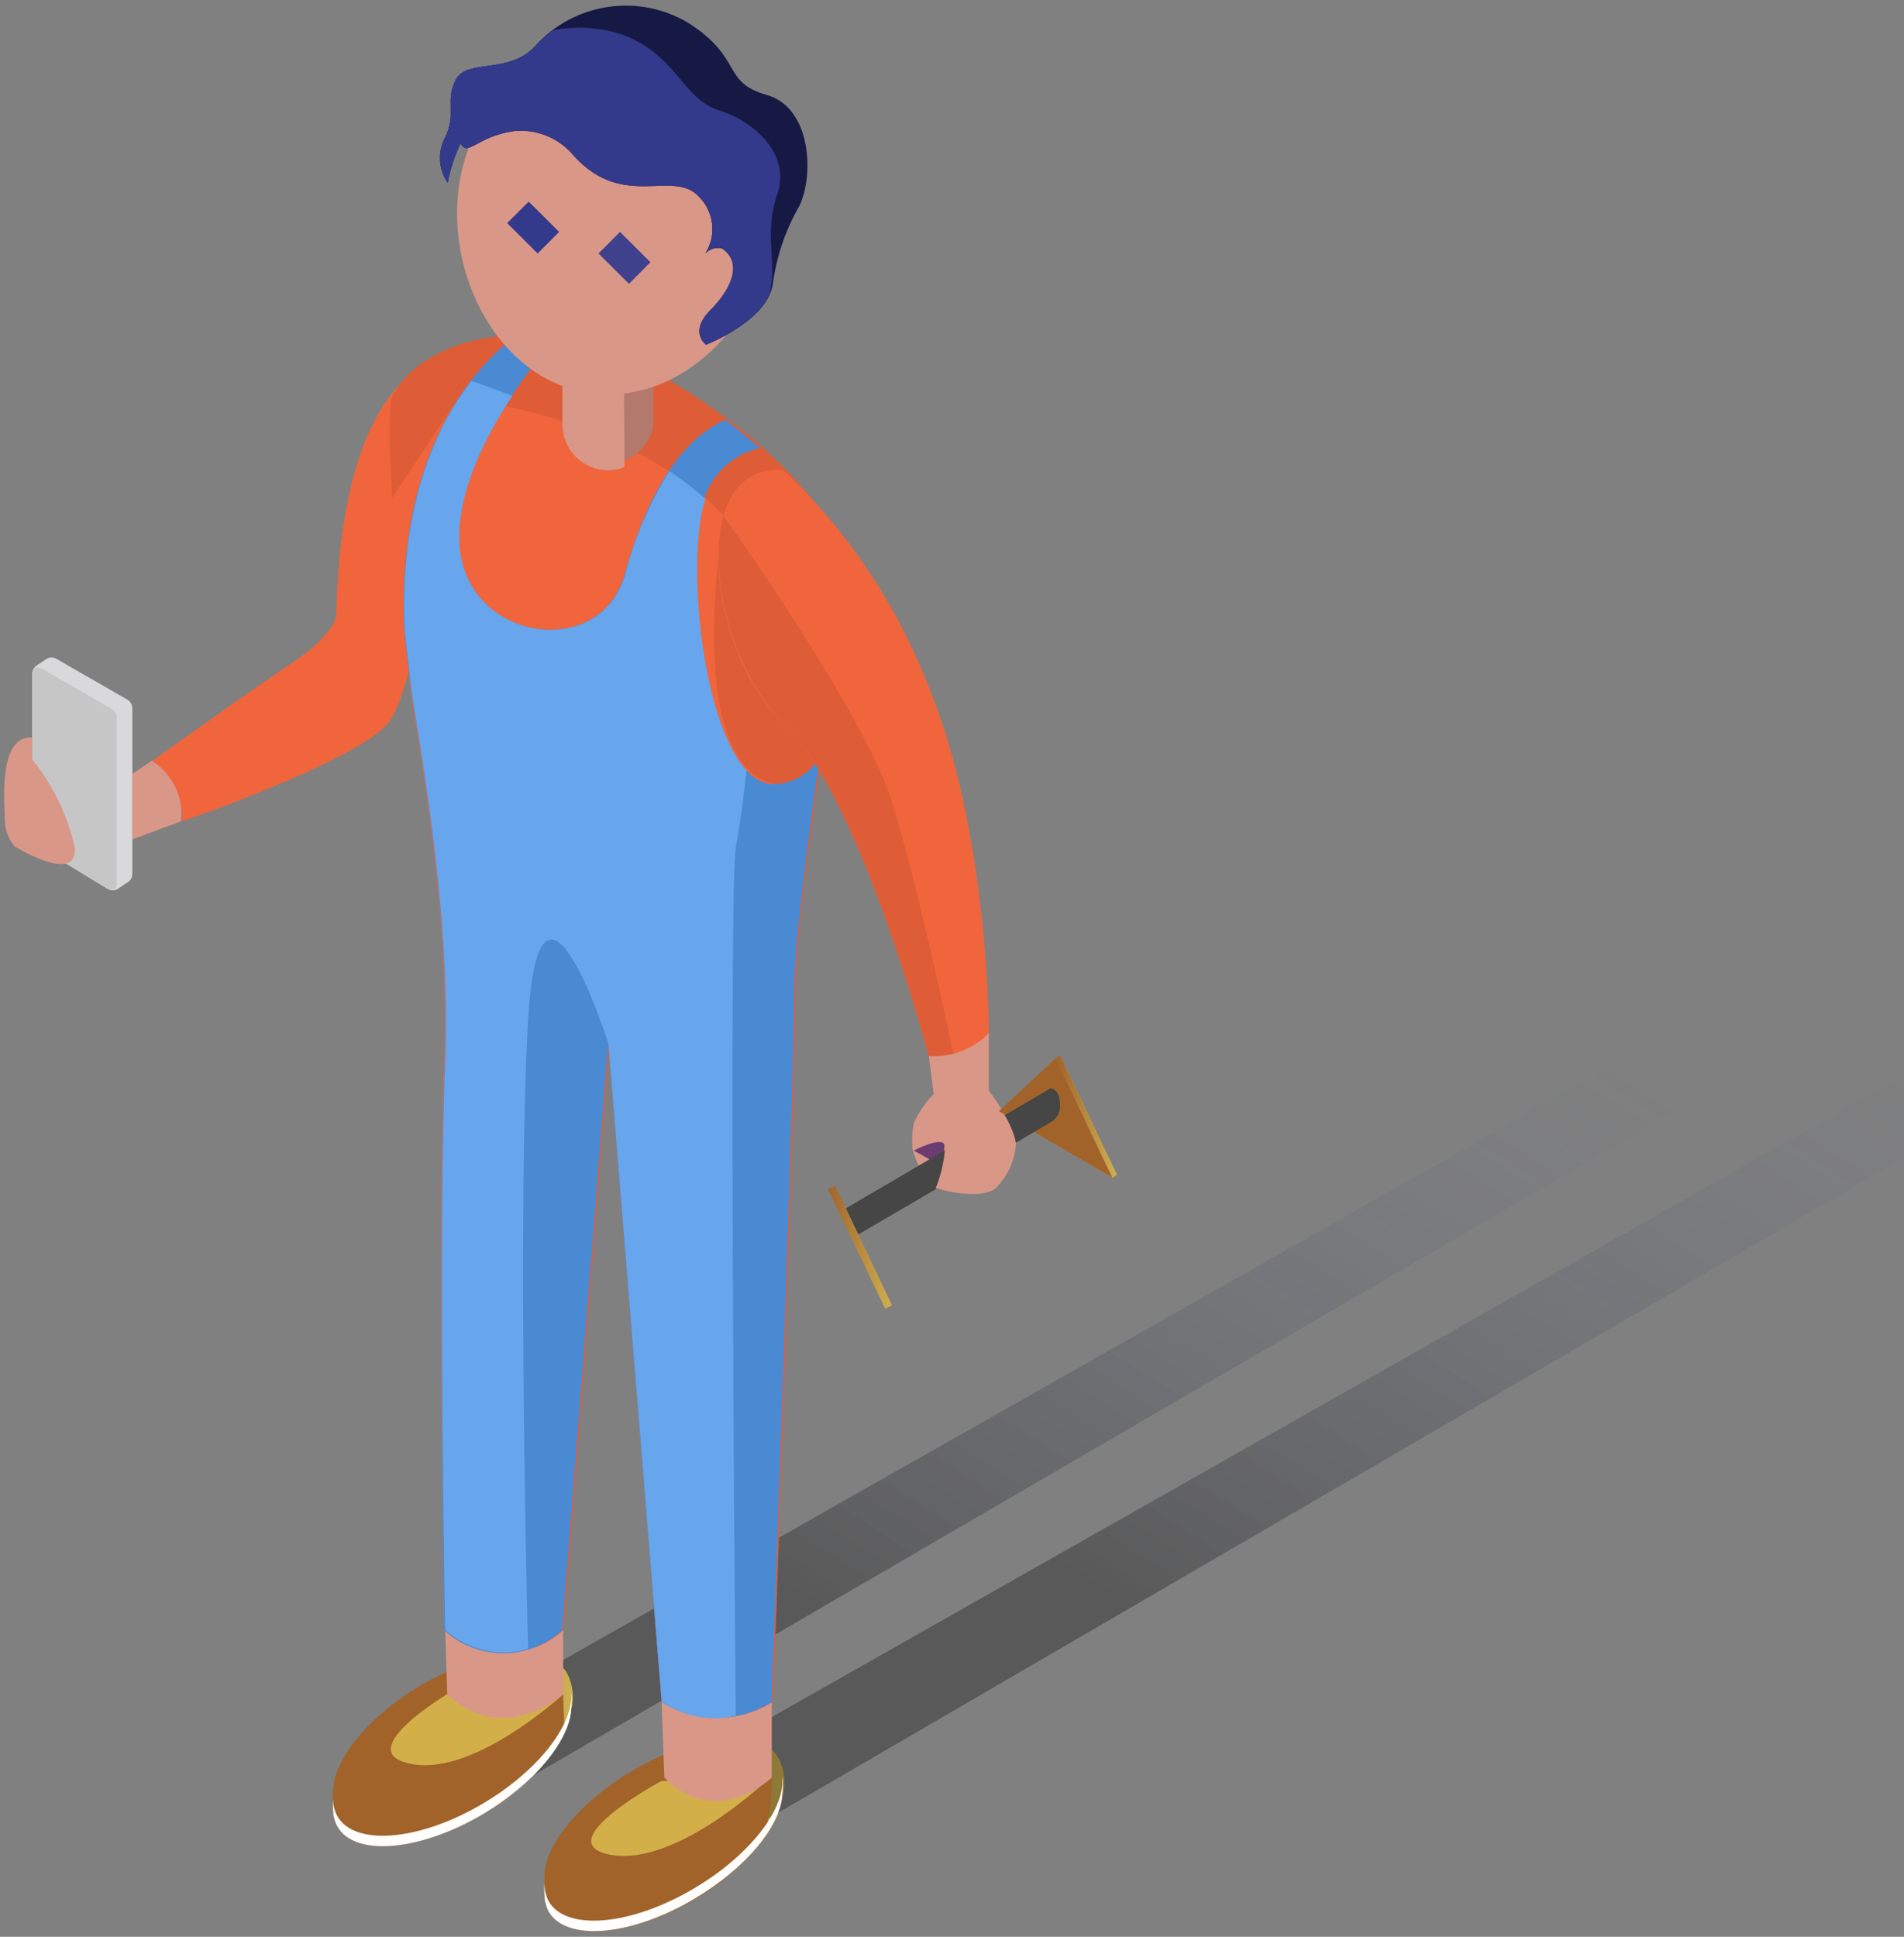<?xml version="1.0" encoding="UTF-8"?>
<svg width="117px" height="119px" viewBox="0 0 117 119" version="1.1" xmlns="http://www.w3.org/2000/svg" xmlns:xlink="http://www.w3.org/1999/xlink">
    <rect x="0" y="0" width="117" height="119" fill="#808080" stroke="none"/>
    <!-- Generator: Sketch 51.3 (57544) - http://www.bohemiancoding.com/sketch -->
    <title>Perso Petitdroite </title>
    <desc>Created with Sketch.</desc>
    <defs>
        <linearGradient x1="99.609%" y1="49.862%" x2="-0.063%" y2="49.862%" id="linearGradient-1">
            <stop stop-color="#CEB051" offset="0%"></stop>
            <stop stop-color="#A1632A" offset="100%"></stop>
        </linearGradient>
        <linearGradient x1="70.073%" y1="13.359%" x2="15.291%" y2="62.138%" id="linearGradient-2">
            <stop stop-color="#4A5992" stop-opacity="0" offset="0%"></stop>
            <stop stop-color="#000000" stop-opacity="0.6" offset="100%"></stop>
        </linearGradient>
        <linearGradient x1="99.754%" y1="50%" x2="0.028%" y2="50%" id="linearGradient-3">
            <stop stop-color="#CEB051" offset="0%"></stop>
            <stop stop-color="#A1632A" offset="100%"></stop>
        </linearGradient>
        <linearGradient x1="100%" y1="49.904%" x2="0%" y2="49.904%" id="linearGradient-4">
            <stop stop-color="#CEB051" offset="0%"></stop>
            <stop stop-color="#A1632A" offset="100%"></stop>
        </linearGradient>
        <linearGradient x1="100%" y1="50.096%" x2="-4.59340758e-12%" y2="50.096%" id="linearGradient-5">
            <stop stop-color="#CEB051" offset="0%"></stop>
            <stop stop-color="#A1632A" offset="100%"></stop>
        </linearGradient>
        <linearGradient x1="100%" y1="50%" x2="-8.48409237e-12%" y2="50%" id="linearGradient-6">
            <stop stop-color="#CEB051" offset="0%"></stop>
            <stop stop-color="#A1632A" offset="100%"></stop>
        </linearGradient>
        <linearGradient x1="-11295.29%" y1="47.132%" x2="-11196.039%" y2="47.132%" id="linearGradient-7">
            <stop stop-color="#45242F" offset="0%"></stop>
            <stop stop-color="#6B3C71" offset="100%"></stop>
        </linearGradient>
    </defs>
    <g id="Symbols" stroke="none" stroke-width="1" fill="none" fill-rule="evenodd">
        <g id="Illustrations-/-Tertiaire-/-Compte" transform="translate(-595, -275)" fill-rule="nonzero">
            <g id="Perso-Petitdroite-">
                <g transform="translate(595, 275)">
                    <path d="M33.465,116.57 C33.421,116.154 33.421,115.733 33.465,115.317 C33.465,113.387 35.646,110.724 38.869,108.808 C42.767,106.498 46.792,106.146 47.847,108.034 C48.213,108.736 48.298,109.552 48.086,110.316 C47.946,112.232 45.835,114.809 42.696,116.669 C38.798,118.993 34.773,119.331 33.718,117.444 C33.668,117.356 33.63,117.261 33.605,117.162 C33.529,116.973 33.481,116.774 33.465,116.57 Z" id="Shape" fill="url(#linearGradient-1)"></path>
                    <polygon id="Shape" fill="url(#linearGradient-2)" opacity="0.5" points="124 56 27.249 112.292 21.919 109.184 119.009 54.146"></polygon>
                    <polygon id="Shape" fill="url(#linearGradient-2)" opacity="0.5" points="143 56 46.249 112.292 40.919 109.184 138.009 54.146"></polygon>
                    <path d="M33.451,115.303 C33.451,113.373 35.632,110.71 38.855,108.794 C39.478,108.43 40.122,108.1 40.783,107.808 L47.425,109.217 C47.434,110.462 47.278,111.703 46.961,112.908 C45.814,114.423 44.379,115.697 42.739,116.655 C38.84,118.979 34.816,119.317 33.76,117.43 C33.71,117.341 33.672,117.247 33.648,117.148 C33.577,116.963 33.534,116.768 33.521,116.57 C33.477,116.154 33.477,115.733 33.521,115.317 L33.451,115.303 Z" id="Shape" fill="#A1632A"></path>
                    <path d="M47.073,109.428 C47.073,109.428 41.261,114.964 37.222,113.894 C33.971,113.02 40.642,109.428 40.642,109.428 L47.073,109.428 Z" id="Shape" fill="#D3AF4A"></path>
                    <path d="M33.465,115.922 C33.477,116.125 33.52,116.324 33.591,116.514 C33.616,116.613 33.653,116.708 33.704,116.796 C34.759,118.683 38.784,118.331 42.682,116.007 C45.821,114.147 47.932,111.569 48.072,109.654 C48.072,109.47 48.072,109.301 48.072,109.132 C48.118,109.521 48.118,109.913 48.072,110.302 C47.932,112.217 45.821,114.795 42.682,116.655 C38.784,118.979 34.759,119.317 33.704,117.43 C33.653,117.341 33.616,117.247 33.591,117.148 C33.521,116.963 33.478,116.768 33.465,116.57 C33.434,116.242 33.434,115.912 33.465,115.584 C33.456,115.697 33.456,115.81 33.465,115.922 Z" id="Shape" fill="#FFFEFD"></path>
                    <path d="M20.475,111.344 C20.432,110.927 20.432,110.507 20.475,110.09 C20.475,108.16 22.643,105.498 25.865,103.582 C29.763,101.272 33.788,100.92 34.844,102.807 C35.211,103.504 35.301,104.314 35.097,105.075 C34.942,106.991 32.845,109.569 29.707,111.443 C25.809,113.753 21.784,114.105 20.729,112.217 C20.676,112.128 20.634,112.034 20.602,111.936 C20.53,111.746 20.488,111.547 20.475,111.344 Z" id="Shape" fill="url(#linearGradient-3)"></path>
                    <path d="M20.475,110.048 C20.475,108.118 22.643,105.456 25.865,103.54 C26.4,103.23 26.921,102.962 27.441,102.723 L34.605,104.061 L34.689,106.456 C33.527,108.541 31.8,110.255 29.707,111.4 C25.809,113.711 21.784,114.063 20.729,112.175 C20.676,112.086 20.634,111.992 20.602,111.893 C20.53,111.704 20.488,111.504 20.475,111.302 C20.432,110.885 20.432,110.465 20.475,110.048 Z" id="Shape" fill="#A1632A"></path>
                    <path d="M34.619,104.089 C34.619,104.089 28.905,109.386 24.993,108.315 C21.798,107.484 27.484,104.089 27.484,104.089 L34.619,104.089 Z" id="Shape" fill="#D3AF4A"></path>
                    <path d="M20.475,110.71 C20.49,110.912 20.533,111.111 20.602,111.302 C20.638,111.399 20.68,111.493 20.729,111.584 C21.784,113.457 25.809,113.119 29.707,110.795 C32.845,108.935 34.942,106.357 35.097,104.441 C35.097,104.244 35.097,104.075 35.097,103.92 C35.136,104.304 35.136,104.691 35.097,105.075 C34.942,106.991 32.845,109.569 29.707,111.443 C25.809,113.753 21.784,114.105 20.729,112.217 C20.676,112.128 20.634,112.034 20.602,111.936 C20.53,111.746 20.488,111.547 20.475,111.344 C20.452,111.02 20.452,110.696 20.475,110.372 C20.461,110.485 20.461,110.597 20.475,110.71 Z" id="Shape" fill="#FFFEFD"></path>
                    <path d="M47.425,104.554 L47.425,109.217 C47.425,109.217 44.047,112.471 40.825,109.217 L40.656,104.554 L47.425,104.554 Z" id="Shape" fill="#D99788"></path>
                    <path d="M34.605,99.455 L34.605,104.103 C34.605,104.103 30.96,107.372 27.484,104.103 L27.315,98.778 L34.605,99.455 Z" id="Shape" fill="#D99788"></path>
                    <path d="M27.695,21.919 C27.695,21.919 20.996,21.919 20.658,37.894 C20.658,37.894 20.419,39.092 17.97,40.712 C15.522,42.332 9.372,46.741 9.372,46.741 C10.543,47.614 11.224,48.998 11.201,50.46 C11.201,50.46 20.94,47.135 23.628,44.684 C26.316,42.233 27.695,21.919 27.695,21.919 Z" id="Shape" fill="#F1653C"></path>
                    <path d="M25.274,42.148 C25.584,44.825 27.765,55.588 27.371,65.223 C26.921,76.281 27.371,100.131 27.371,100.131 C29.428,102.023 32.59,102.023 34.647,100.131 L37.461,64.138 L40.74,104.554 C42.811,105.849 45.438,105.849 47.509,104.554 C47.509,104.554 48.917,66.026 48.917,60.532 C48.917,57.489 49.916,50.305 50.774,44.501 C51.411,41.719 51.844,38.894 52.069,36.049 C52.533,32.71 47.847,27.244 40.74,23.145 C32.859,18.595 26.076,20.919 24.275,24.047 C24.191,24.117 23.121,24.526 25.274,42.148 Z" id="Shape" fill="#DE5D37"></path>
                    <path d="M24.092,30.597 L28.187,24.441 C39.741,26.047 44.456,31.682 44.456,31.682 C42.035,48.586 47.819,48.178 47.819,48.178 L49.367,54.221 C49.057,56.841 48.846,59.137 48.832,60.532 C48.832,66.026 47.425,104.554 47.425,104.554 C45.354,105.849 42.727,105.849 40.656,104.554 L37.377,64.138 L34.562,100.131 C32.505,102.023 29.343,102.023 27.287,100.131 C27.287,100.131 26.836,76.281 27.287,65.223 C27.681,55.588 25.499,44.825 25.19,42.148 C24.613,36.936 24.261,33.245 24.092,30.597 Z" id="Shape" fill="#F1653C"></path>
                    <path d="M27.329,65.223 C27.723,55.588 25.542,44.825 25.232,42.148 C25.077,40.923 24.95,39.796 24.838,38.725 C24.542,32.386 26.048,25.131 31.607,20.666 C32.417,20.649 33.226,20.701 34.028,20.821 C32.831,22.37 28.004,28.104 28.201,33.316 C28.441,39.387 36.842,40.697 38.376,35.316 C39.783,30.231 41.908,26.949 44.582,25.793 C45.342,26.371 45.99,26.949 46.707,27.526 C44.654,27.983 43.154,29.749 43.034,31.851 C42.19,37.274 43.879,47.952 47.425,48.178 C48.653,48.2 49.793,47.545 50.394,46.473 C49.62,51.84 48.86,57.827 48.832,60.56 C48.832,66.054 47.425,104.582 47.425,104.582 C45.354,105.877 42.727,105.877 40.656,104.582 L37.377,64.167 L34.562,100.159 C32.505,102.051 29.343,102.051 27.287,100.159 C27.287,100.159 26.878,76.239 27.329,65.223 Z" id="Shape" fill="#4A8AD2"></path>
                    <path d="M40.149,22.328 L40.149,26.188 C39.894,27.533 38.709,28.499 37.341,28.478 C35.974,28.458 34.819,27.456 34.605,26.103 L34.605,22.314 L40.149,22.328 Z" id="Shape" fill="#B3796C"></path>
                    <path d="M38.376,28.695 C38.059,28.826 37.72,28.893 37.377,28.893 C35.822,28.893 34.562,27.631 34.562,26.075 L34.562,22.286 L38.334,22.286 L38.376,28.695 Z" id="Shape" fill="#D99788"></path>
                    <path d="M37.377,24.232 C42.926,24.232 47.425,18.67 47.425,13.115 C47.425,7.56 42.926,3.057 37.377,3.057 C31.827,3.057 28.086,7.56 28.086,13.115 C28.086,18.67 31.827,24.232 37.377,24.232 Z" id="Oval" fill="#D99788"></path>
                    <path d="M48.157,28.893 C52.102,32.639 55.16,37.221 57.107,42.303 C60.808,51.361 60.766,63.547 60.766,63.547 C59.926,64.708 58.478,65.261 57.079,64.955 C57.079,64.955 52.857,48.854 48.157,44.459 C43.456,40.064 42.162,28.343 48.157,28.893 Z" id="Shape" fill="#F1653C"></path>
                    <path d="M2.251,40.895 L2.856,40.486 C3.045,40.366 3.286,40.366 3.475,40.486 L7.838,42.994 C8.019,43.105 8.131,43.302 8.133,43.515 L8.133,53.7 C8.135,53.899 8.034,54.086 7.866,54.193 L7.261,54.601 C7.161,54.668 7.043,54.702 6.923,54.7 C6.814,54.698 6.708,54.669 6.613,54.616 L2.265,51.967 C2.095,51.854 1.99,51.665 1.983,51.46 L1.983,41.402 C1.979,41.198 2.08,41.006 2.251,40.895 Z" id="Shape" fill="#D9D9DB"></path>
                    <path d="M6.613,54.601 L2.265,51.953 C2.095,51.839 1.99,51.651 1.983,51.446 L1.983,41.388 C1.986,41.271 2.026,41.157 2.096,41.064 C2.235,41.002 2.394,41.002 2.532,41.064 L6.881,43.571 C7.062,43.683 7.174,43.879 7.176,44.092 L7.176,54.277 C7.175,54.399 7.136,54.518 7.064,54.616 L6.979,54.616 C6.859,54.646 6.732,54.641 6.613,54.601 Z" id="Shape" fill="#C6C6C6"></path>
                    <path d="M9.33,46.741 L8.133,47.544 L8.133,51.573 L11.131,50.46 C11.289,48.978 10.59,47.534 9.33,46.741 Z" id="Shape" fill="#D99788"></path>
                    <polygon id="Shape" fill="url(#linearGradient-4)" points="68.633 72.182 65.143 64.843 61.667 68.083"></polygon>
                    <polygon id="Shape" fill="url(#linearGradient-5)" points="68.351 72.365 64.861 65.026 61.385 68.28"></polygon>
                    <polygon id="Shape" fill="url(#linearGradient-6)" points="68.351 72.365 68.633 72.182 65.143 64.843 64.861 65.026"></polygon>
                    <polygon id="Shape" fill="url(#linearGradient-6)" points="54.813 80.198 54.391 80.409 50.873 73.055 51.323 72.858"></polygon>
                    <path d="M1.983,46.656 C3.239,48.224 4.129,50.053 4.587,52.009 C4.854,54.446 0.9,52.009 0.9,52.009 C0.522,51.558 0.308,50.992 0.295,50.403 C0.295,49.474 -0.17,45.191 1.983,45.304 L1.983,46.656 Z" id="Shape" fill="#D99788"></path>
                    <path d="M35.28,9.593 C34.38,8.486 32.983,7.909 31.565,8.058 C29.271,8.396 28.75,9.664 28.3,8.804 C27.937,9.576 27.672,10.39 27.512,11.227 C26.951,10.42 26.881,9.369 27.329,8.494 C28.089,6.987 27.329,6.212 28.004,4.902 C28.68,3.592 31.269,4.578 32.874,2.846 C35.279,0.152 39.261,-0.44 42.345,1.437 C45.694,3.606 44.329,5.043 47.115,5.832 C49.902,6.621 50.014,10.847 49.114,12.664 C48.258,14.152 47.703,15.794 47.481,17.496 C47.129,19.722 43.386,21.187 43.386,21.187 C43.386,21.187 42.302,20.412 43.667,19.046 C45.033,17.679 45.624,16.073 44.343,15.256 C43.976,15.182 43.597,15.305 43.344,15.58 C44.047,14.46 43.878,13.001 42.936,12.073 C41.345,10.368 38.32,12.918 35.28,9.593 Z" id="Shape" fill="#161944"></path>
                    <path d="M31.565,8.058 C29.271,8.396 28.75,9.664 28.3,8.804 C27.937,9.576 27.672,10.39 27.512,11.227 C26.951,10.42 26.881,9.369 27.329,8.494 C28.089,6.987 27.329,6.212 28.004,4.902 C28.68,3.592 31.269,4.578 32.874,2.846 C33.214,2.479 33.591,2.149 33.999,1.859 C35.44,1.574 36.931,1.676 38.32,2.155 C41.641,3.451 41.936,6.072 44.146,6.762 C46.355,7.452 48.607,9.467 47.763,11.932 C46.918,14.397 47.763,15.989 47.312,18.017 C46.524,19.947 43.386,21.173 43.386,21.173 C43.386,21.173 42.302,20.398 43.667,19.032 C45.033,17.665 45.624,16.059 44.343,15.242 C43.976,15.168 43.597,15.291 43.344,15.566 C44.047,14.446 43.878,12.987 42.936,12.059 C41.345,10.368 38.32,12.918 35.28,9.593 C34.38,8.486 32.983,7.909 31.565,8.058 Z" id="Shape" fill="#333A8C"></path>
                    <path d="M44.456,31.682 C46.018,33.893 53.195,44.149 54.813,49.248 C56.221,53.784 57.966,61.786 58.627,64.941 C58.119,65.073 57.587,65.073 57.079,64.941 C57.079,64.941 52.857,48.84 48.157,44.445 C45.089,41.458 43.428,35.302 44.456,31.682 Z" id="Shape" fill="#DE5D37"></path>
                    <path d="M56.15,69.012 C56.449,68.348 56.863,67.742 57.374,67.223 L57.079,64.885 C58.455,64.98 59.803,64.465 60.766,63.476 L60.766,67.012 C61.456,67.923 62.019,68.923 62.441,69.984 C62.444,71.103 62.003,72.177 61.216,72.971 C60.499,73.661 58.317,73.295 57.487,72.971 C56.657,72.647 56.08,70.632 56.08,70.632 C56.025,70.092 56.049,69.546 56.15,69.012 Z" id="Shape" fill="#D99788"></path>
                    <polygon id="Shape" fill="#A1632A" points="68.351 72.365 64.861 65.026 61.385 68.28"></polygon>
                    <path d="M56.15,70.689 L57.557,71.478 C57.865,71.19 58.039,70.786 58.036,70.365 C57.937,69.773 56.15,70.689 56.15,70.689 Z" id="Shape" fill="url(#linearGradient-7)"></path>
                    <path d="M61.737,68.519 L64.552,66.871 C64.552,66.871 65.143,66.871 65.143,67.914 C65.165,68.347 64.935,68.754 64.552,68.956 L62.427,70.21 C62.295,69.611 62.062,69.039 61.737,68.519 Z" id="Shape" fill="#454645"></path>
                    <path d="M58.064,70.675 C57.989,71.483 57.795,72.276 57.487,73.027 L57.572,73.027 L52.745,75.845 L51.985,74.239 L58.064,70.675 Z" id="Shape" fill="#454645"></path>
                    <path d="M32.451,62.701 C31.846,73.112 32.297,95.609 32.451,101.314 C30.663,101.843 28.729,101.394 27.357,100.131 C27.357,100.131 26.907,76.281 27.357,65.223 C27.751,55.588 25.57,44.825 25.26,42.148 C25.105,40.923 24.979,39.796 24.866,38.725 C24.627,33.555 25.584,27.78 28.961,23.399 C29.763,23.666 30.608,23.99 31.48,24.328 C29.834,26.822 28.117,30.16 28.229,33.316 C28.469,39.387 36.87,40.697 38.404,35.316 C38.983,33.062 39.904,30.91 41.134,28.935 C41.908,29.464 42.651,30.038 43.358,30.653 C43.223,31.043 43.124,31.444 43.062,31.851 C42.345,36.415 43.428,44.712 45.877,47.347 C45.708,48.882 45.469,50.756 45.215,52.066 C44.807,54.376 45.117,95.736 45.215,105.413 C43.647,105.779 41.997,105.468 40.67,104.554 L37.391,64.138 C37.391,64.138 33.141,50.727 32.451,62.701 Z" id="Shape" fill="#67A5EC"></path>
                    <path d="M31.827,13.048 L33.698,14.912" id="Path-30" stroke="#333A8C" stroke-width="1.87"></path>
                    <path d="M37.439,14.912 L39.31,16.776" id="Path-31" stroke="#40418C" stroke-width="1.87"></path>
                </g>
            </g>
        </g>
    </g>
</svg>